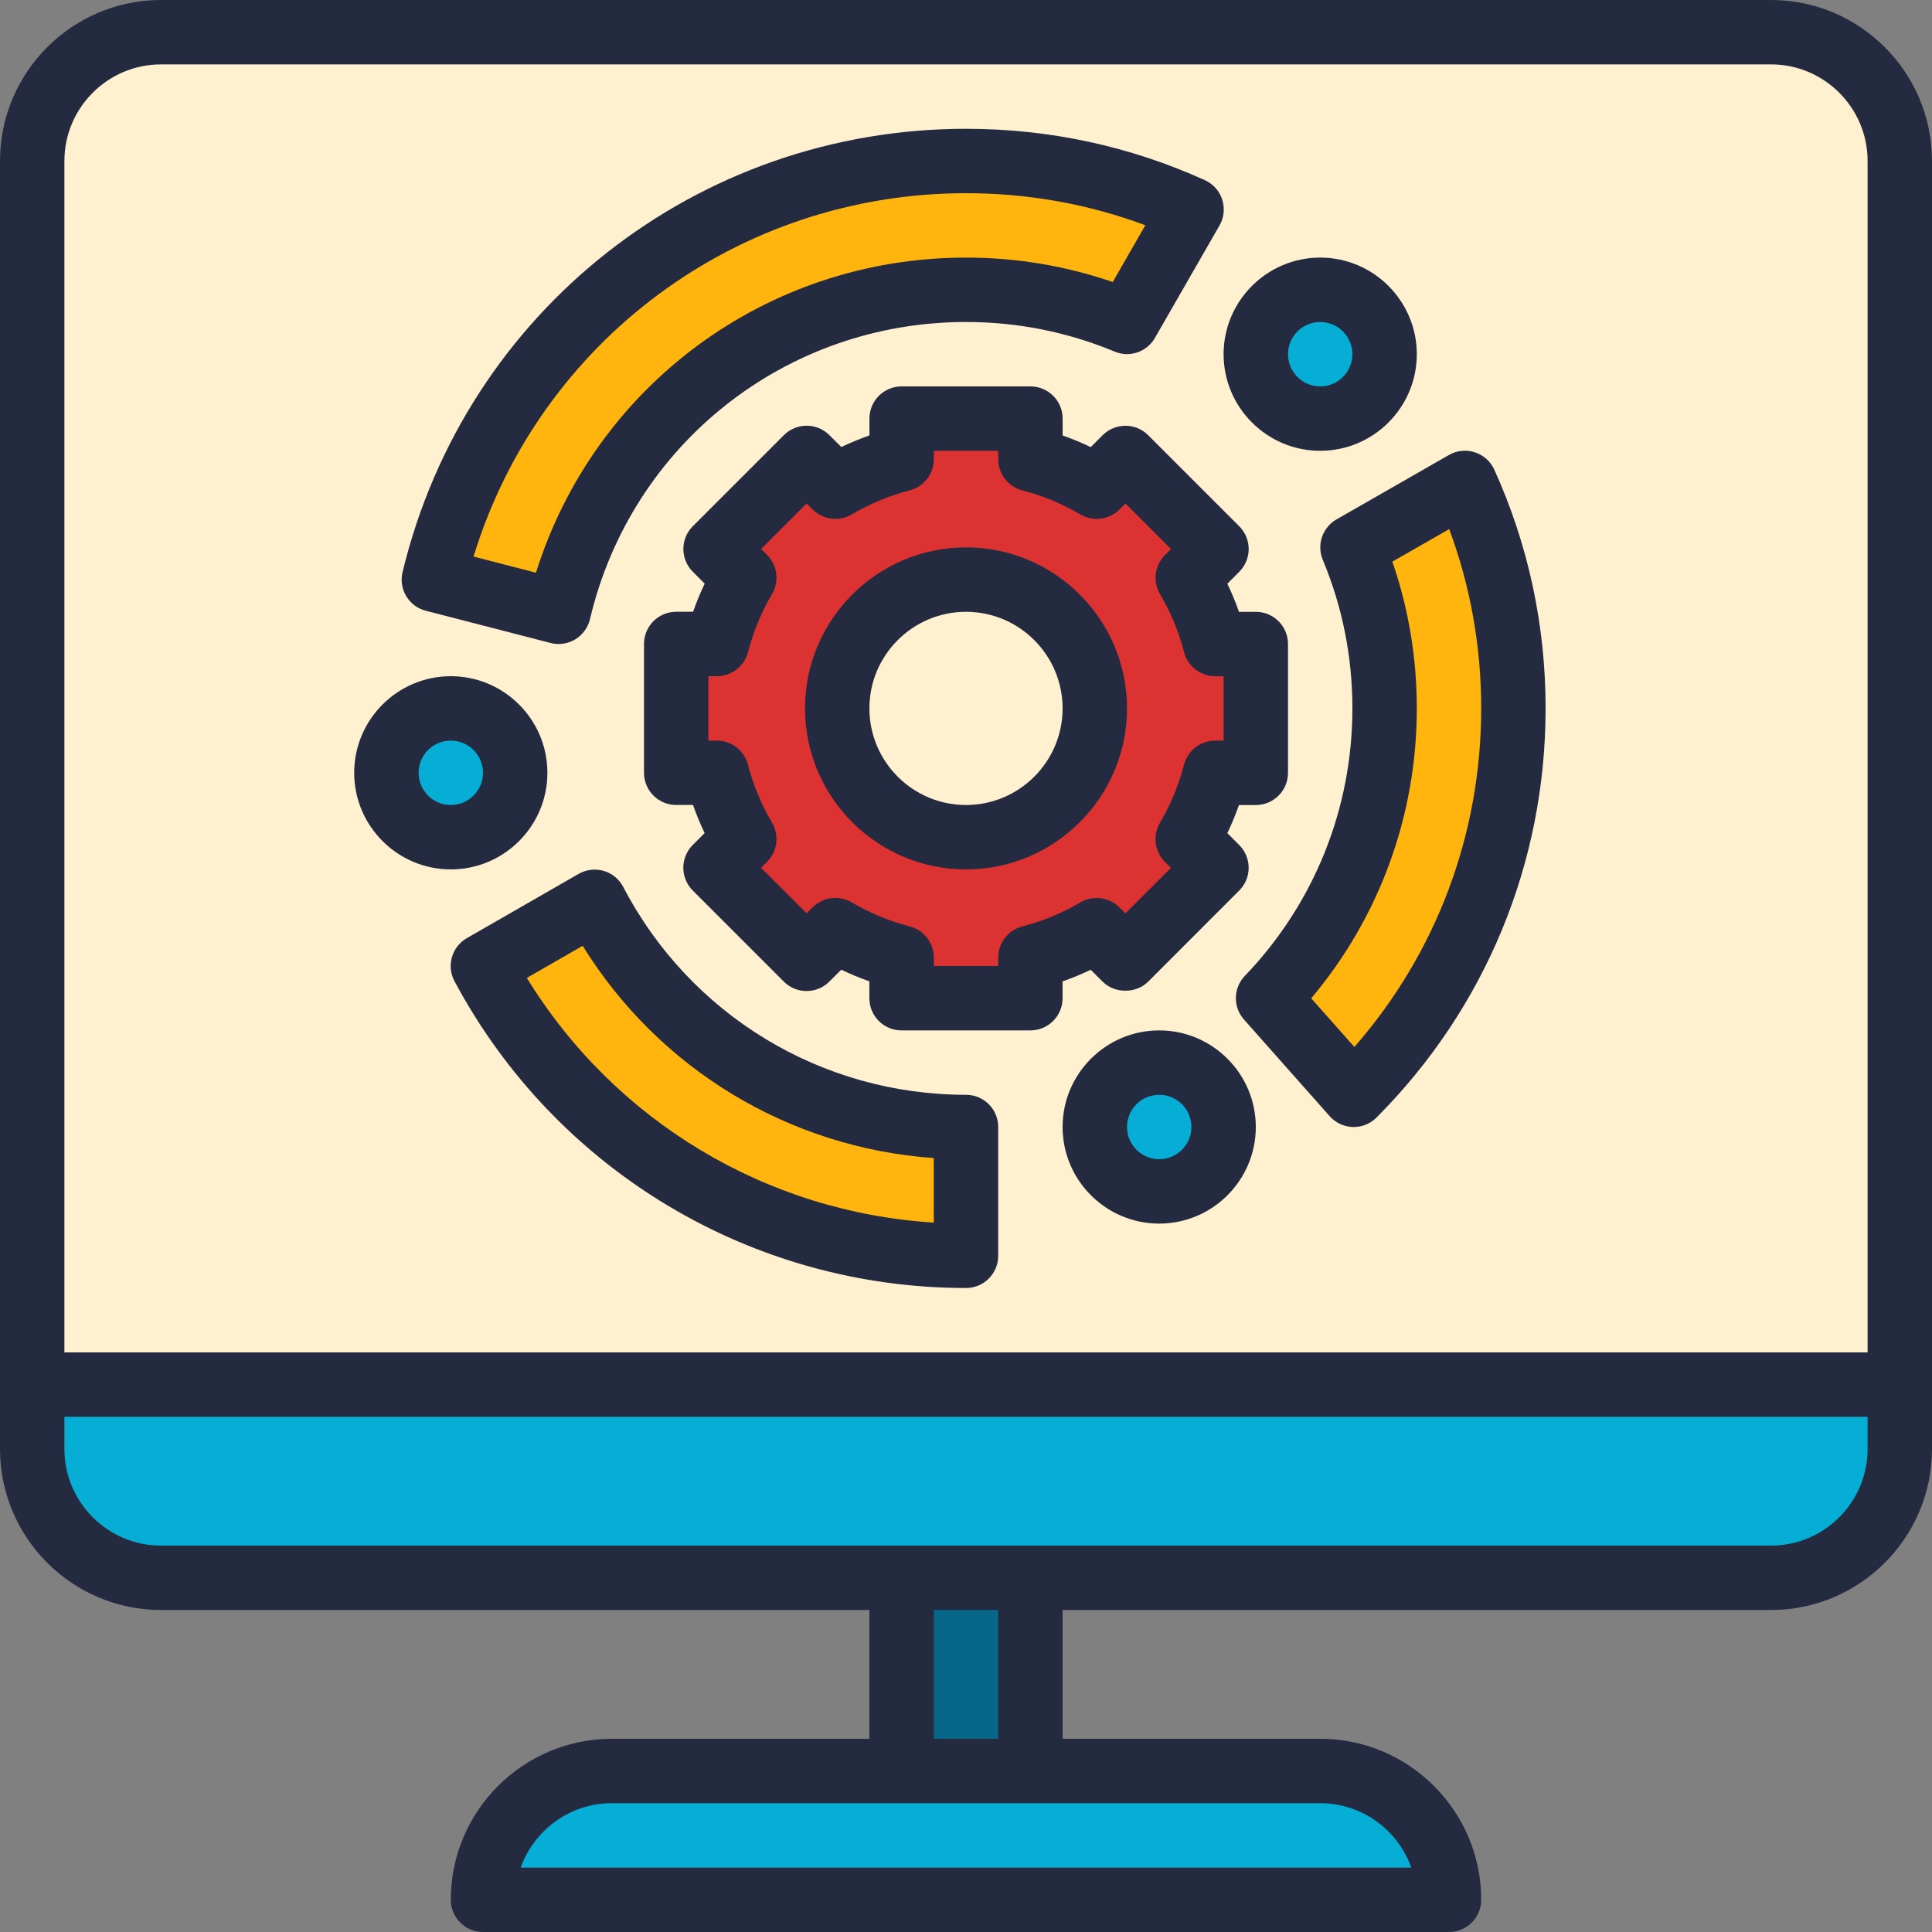 <?xml version="1.0" encoding="iso-8859-1"?>
<!-- Generator: Adobe Illustrator 19.0.0, SVG Export Plug-In . SVG Version: 6.00 Build 0)  -->
<svg version="1.1" id="Capa_1" xmlns="http://www.w3.org/2000/svg" xmlns:xlink="http://www.w3.org/1999/xlink" x="0px" y="0px"
	 viewBox="0 0 480 480" style="enable-background:new 0 0 480 480;" xml:space="preserve">
<rect x="0" y="0" width="480" height="480" fill="#808080" stroke="none"/>
<path style="fill:#FFF1D0;" d="M472,40c0-17.672-14.328-32-32-32H40C22.328,8,8,22.328,8,40v304h464V40z M240,40
	c19.976,0,38.952,4.304,56.04,12.048L280,79.968C267.688,74.832,254.176,72,240,72c-49.176,0-90.384,34.136-101.216,80l-31-8
	C122.176,84.328,175.912,40,240,40z M96,192c0-8.84,7.16-16,16-16s16,7.16,16,16s-7.16,16-16,16S96,200.84,96,192z M240,312
	c-51.968,0-97.128-29.152-120.024-71.992l27.76-15.968C165.088,257.296,199.896,280,240,280V312z M288,296c-8.84,0-16-7.16-16-16
	s7.16-16,16-16s16,7.16,16,16S296.84,296,288,296z M312,192h-10.096c-1.512,5.856-3.816,11.376-6.816,16.464l7.136,7.136
	L279.6,238.224l-7.136-7.136c-5.08,3-10.608,5.304-16.464,6.816V248h-32v-10.096c-5.856-1.512-11.376-3.816-16.464-6.816
	l-7.136,7.136L177.776,215.6l7.136-7.136c-3-5.08-5.304-10.6-6.816-16.464H168v-32h10.096c1.512-5.856,3.816-11.376,6.816-16.464
	l-7.136-7.136l22.624-22.624l7.136,7.136c5.08-3,10.608-5.304,16.464-6.816V104h32v10.096c5.856,1.512,11.376,3.816,16.464,6.816
	l7.136-7.136l22.624,22.624l-7.136,7.136c3,5.08,5.304,10.608,6.816,16.464H312V192z M328,72c8.84,0,16,7.16,16,16s-7.16,16-16,16
	s-16-7.16-16-16S319.16,72,328,72z M336.336,272l-21.288-24C332.976,229.312,344,203.944,344,176c0-14.176-2.84-27.688-7.976-40.008
	l27.936-16.008C371.696,137.064,376,156.032,376,176C376,213.472,360.848,247.4,336.336,272z"/>
<rect x="224" y="392" style="fill:#086788;" width="32" height="48"/>
<g>
	<path style="fill:#06AED5;" d="M152,440c-17.672,0-32,14.328-32,32h240c0-17.672-14.328-32-32-32h-72h-32H152z"/>
	<path style="fill:#06AED5;" d="M40,392h184h32h184c17.672,0,32-14.328,32-32v-16H8v16C8,377.672,22.328,392,40,392z"/>
</g>
<g>
	<path style="fill:#FFB40E;" d="M240,72c14.176,0,27.688,2.832,40,7.968l16.04-27.928C278.952,44.304,259.976,40,240,40
		c-64.088,0-117.824,44.328-132.216,104l31,8C149.616,106.136,190.824,72,240,72z"/>
	<path style="fill:#FFB40E;" d="M336.024,135.992C341.16,148.312,344,161.824,344,176c0,27.944-11.024,53.312-28.952,72l21.288,24
		C360.848,247.4,376,213.472,376,176c0-19.968-4.304-38.936-12.032-56.016L336.024,135.992z"/>
</g>
<path style="fill:#DD3232;" d="M295.088,143.536l7.136-7.136L279.6,113.776l-7.136,7.136c-5.08-3-10.608-5.304-16.464-6.816V104h-32
	v10.096c-5.856,1.512-11.376,3.816-16.464,6.816l-7.136-7.136L177.776,136.4l7.136,7.136c-3,5.08-5.304,10.608-6.816,16.464H168v32
	h10.096c1.512,5.856,3.816,11.376,6.816,16.464l-7.136,7.136l22.624,22.624l7.136-7.136c5.08,3,10.608,5.304,16.464,6.816V248h32
	v-10.096c5.856-1.512,11.376-3.816,16.464-6.816l7.136,7.136l22.624-22.624l-7.136-7.136c3-5.08,5.304-10.6,6.816-16.464H312v-32
	h-10.096C300.392,154.144,298.088,148.624,295.088,143.536z M240,208c-17.672,0-32-14.328-32-32s14.328-32,32-32s32,14.328,32,32
	S257.672,208,240,208z"/>
<circle style="fill:#FFF1D0;" cx="240" cy="176" r="32"/>
<g>
	<circle style="fill:#06AED5;" cx="328" cy="88" r="16"/>
	<circle style="fill:#06AED5;" cx="288" cy="280" r="16"/>
	<circle style="fill:#06AED5;" cx="112" cy="192" r="16"/>
</g>
<path style="fill:#FFB40E;" d="M147.736,224.048l-27.76,15.968C142.872,282.848,188.032,312,240,312v-32
	C199.896,280,165.088,257.296,147.736,224.048z"/>
<g>
	<path style="fill:#242A40;" d="M40,400h176v32h-64c-22.056,0-40,17.944-40,40c0,4.424,3.576,8,8,8h240c4.424,0,8-3.576,8-8
		c0-22.056-17.944-40-40-40h-64v-32h176c22.056,0,40-17.944,40-40v-16V40c0-22.056-17.944-40-40-40H40C17.944,0,0,17.944,0,40v304
		v16C0,382.056,17.944,400,40,400z M350.632,464H129.368c3.304-9.312,12.2-16,22.632-16h72h32h72
		C338.432,448,347.328,454.688,350.632,464z M248,432h-16v-32h16V432z M464,360c0,13.232-10.768,24-24,24H256h-32H40
		c-13.232,0-24-10.768-24-24v-8h448V360z M40,16h400c13.232,0,24,10.768,24,24v296H16V40C16,26.768,26.768,16,40,16z"/>
	<path style="fill:#242A40;" d="M105.792,151.744l30.992,8c0.656,0.168,1.328,0.256,2,0.256c1.448,0,2.872-0.392,4.136-1.152
		c1.84-1.12,3.16-2.92,3.656-5.016C156.832,110.368,195.256,80,240,80c12.8,0,25.216,2.48,36.92,7.352
		c3.712,1.568,8,0.104,10.016-3.4l16.04-27.92c1.128-1.952,1.368-4.296,0.68-6.44c-0.696-2.152-2.256-3.904-4.312-4.832
		C280.656,36.296,260.688,32,240,32c-66.792,0-124.352,45.28-139.984,110.128C98.984,146.376,101.56,150.656,105.792,151.744z
		 M240,48c15.408,0,30.36,2.672,44.56,7.96l-8.104,14.112C264.768,66.04,252.528,64,240,64c-49.456,0-92.28,31.808-106.84,78.288
		l-15.512-4.008C134.04,84.744,183.28,48,240,48z"/>
	<path style="fill:#242A40;" d="M328.64,139.08c4.88,11.696,7.36,24.112,7.36,36.92c0,24.896-9.496,48.496-26.728,66.464
		c-2.88,3.008-2.976,7.728-0.208,10.84l21.28,24c1.464,1.656,3.544,2.624,5.752,2.696c0.08,0,0.16,0,0.232,0
		c2.128,0,4.168-0.84,5.664-2.352C369.08,250.48,384,214.376,384,176c0-20.672-4.288-40.624-12.744-59.312
		c-0.928-2.056-2.68-3.616-4.832-4.312c-2.152-0.712-4.488-0.456-6.44,0.664l-27.944,16.008
		C328.544,131.056,327.088,135.352,328.64,139.08z M360.048,131.456C365.328,145.656,368,160.6,368,176
		c0,31.248-11.136,60.808-31.512,84.12l-10.72-12.088C342.736,227.872,352,202.56,352,176c0-12.536-2.04-24.776-6.072-36.464
		L360.048,131.456z"/>
	<path style="fill:#242A40;" d="M264,243.824c2.384-0.84,4.712-1.808,6.984-2.888l2.96,2.952c3,3,8.312,3,11.312,0l22.624-22.632
		c1.504-1.504,2.344-3.536,2.344-5.656c0-2.128-0.84-4.16-2.344-5.656l-2.952-2.952c1.088-2.272,2.048-4.6,2.888-6.984H312
		c4.424,0,8-3.576,8-8v-32c0-4.424-3.576-8-8-8h-4.176c-0.84-2.384-1.808-4.712-2.888-6.984l2.952-2.96
		c3.128-3.128,3.128-8.184,0-11.312l-22.624-22.624c-3.128-3.128-8.184-3.128-11.312,0l-2.96,2.952
		c-2.272-1.088-4.6-2.048-6.984-2.888V104c0-4.424-3.576-8-8-8h-32c-4.424,0-8,3.576-8,8v4.176c-2.384,0.84-4.712,1.808-6.984,2.888
		l-2.96-2.952c-3.128-3.128-8.184-3.128-11.312,0l-22.624,22.624c-3.128,3.128-3.128,8.184,0,11.312l2.952,2.96
		c-1.088,2.272-2.048,4.6-2.888,6.984H168c-4.424,0-8,3.576-8,8v32c0,4.424,3.576,8,8,8h4.176c0.84,2.384,1.808,4.712,2.888,6.984
		l-2.952,2.952c-1.504,1.504-2.344,3.528-2.344,5.656c0,2.12,0.84,4.16,2.344,5.656l22.624,22.632
		c1.504,1.504,3.528,2.344,5.656,2.344s4.16-0.84,5.656-2.344l2.96-2.952c2.272,1.088,4.6,2.048,6.984,2.888V248
		c0,4.424,3.576,8,8,8h32c4.424,0,8-3.576,8-8v-4.176H264z M254,230.168c-3.528,0.912-6,4.088-6,7.736V240h-16v-2.096
		c0-3.648-2.472-6.832-6-7.744c-5.072-1.312-9.912-3.32-14.392-5.968c-3.136-1.832-7.144-1.344-9.728,1.232l-1.488,1.488
		L189.08,215.6l1.488-1.488c2.576-2.576,3.088-6.576,1.232-9.728c-2.648-4.48-4.656-9.32-5.968-14.392
		c-0.912-3.52-4.088-5.992-7.736-5.992H176v-16h2.096c3.648,0,6.832-2.472,7.744-6c1.312-5.072,3.32-9.912,5.968-14.392
		c1.848-3.144,1.344-7.152-1.232-9.728l-1.488-1.488L200.4,125.08l1.488,1.488c2.584,2.584,6.592,3.088,9.728,1.232
		c4.48-2.648,9.32-4.656,14.392-5.968c3.528-0.912,6-4.096,6-7.744V112h16v2.096c0,3.648,2.472,6.832,6,7.744
		c5.072,1.312,9.912,3.32,14.392,5.968c3.144,1.848,7.16,1.352,9.728-1.232l1.488-1.488l11.312,11.312l-1.488,1.488
		c-2.576,2.576-3.088,6.584-1.232,9.728c2.648,4.48,4.656,9.32,5.968,14.392c0.912,3.528,4.096,6,7.744,6H304v16h-2.096
		c-3.648,0-6.832,2.472-7.744,6c-1.312,5.072-3.32,9.912-5.968,14.392c-1.848,3.152-1.344,7.152,1.232,9.728l1.488,1.488
		L279.6,226.928l-1.488-1.488c-2.568-2.576-6.584-3.072-9.728-1.232C263.912,226.84,259.072,228.848,254,230.168z"/>
	<path style="fill:#242A40;" d="M240,136c-22.056,0-40,17.944-40,40s17.944,40,40,40s40-17.944,40-40S262.056,136,240,136z M240,200
		c-13.232,0-24-10.768-24-24s10.768-24,24-24s24,10.768,24,24S253.232,200,240,200z"/>
	<path style="fill:#242A40;" d="M328,112c13.232,0,24-10.768,24-24s-10.768-24-24-24s-24,10.768-24,24S314.768,112,328,112z M328,80
		c4.416,0,8,3.584,8,8s-3.584,8-8,8s-8-3.584-8-8S323.584,80,328,80z"/>
	<path style="fill:#242A40;" d="M288,256c-13.232,0-24,10.768-24,24s10.768,24,24,24s24-10.768,24-24S301.232,256,288,256z M288,288
		c-4.416,0-8-3.584-8-8s3.584-8,8-8s8,3.584,8,8S292.416,288,288,288z"/>
	<path style="fill:#242A40;" d="M112,216c13.232,0,24-10.768,24-24s-10.768-24-24-24s-24,10.768-24,24S98.768,216,112,216z M112,184
		c4.416,0,8,3.584,8,8s-3.584,8-8,8s-8-3.584-8-8S107.584,184,112,184z"/>
	<path style="fill:#242A40;" d="M240,272c-35.904,0-68.536-19.792-85.168-51.656c-1.008-1.928-2.76-3.368-4.848-3.976
		c-2.096-0.6-4.352-0.344-6.224,0.744l-27.768,15.96c-3.752,2.16-5.112,6.896-3.072,10.712C138.04,290.8,186.736,320,240,320
		c4.424,0,8-3.576,8-8v-32C248,275.576,244.424,272,240,272z M232,303.752c-41.616-2.584-79.272-25.216-101.112-60.792l13.872-7.976
		c18.968,30.64,51.296,50.192,87.232,52.736v16.032H232z"/>
</g>
<g>
</g>
<g>
</g>
<g>
</g>
<g>
</g>
<g>
</g>
<g>
</g>
<g>
</g>
<g>
</g>
<g>
</g>
<g>
</g>
<g>
</g>
<g>
</g>
<g>
</g>
<g>
</g>
<g>
</g>
</svg>
